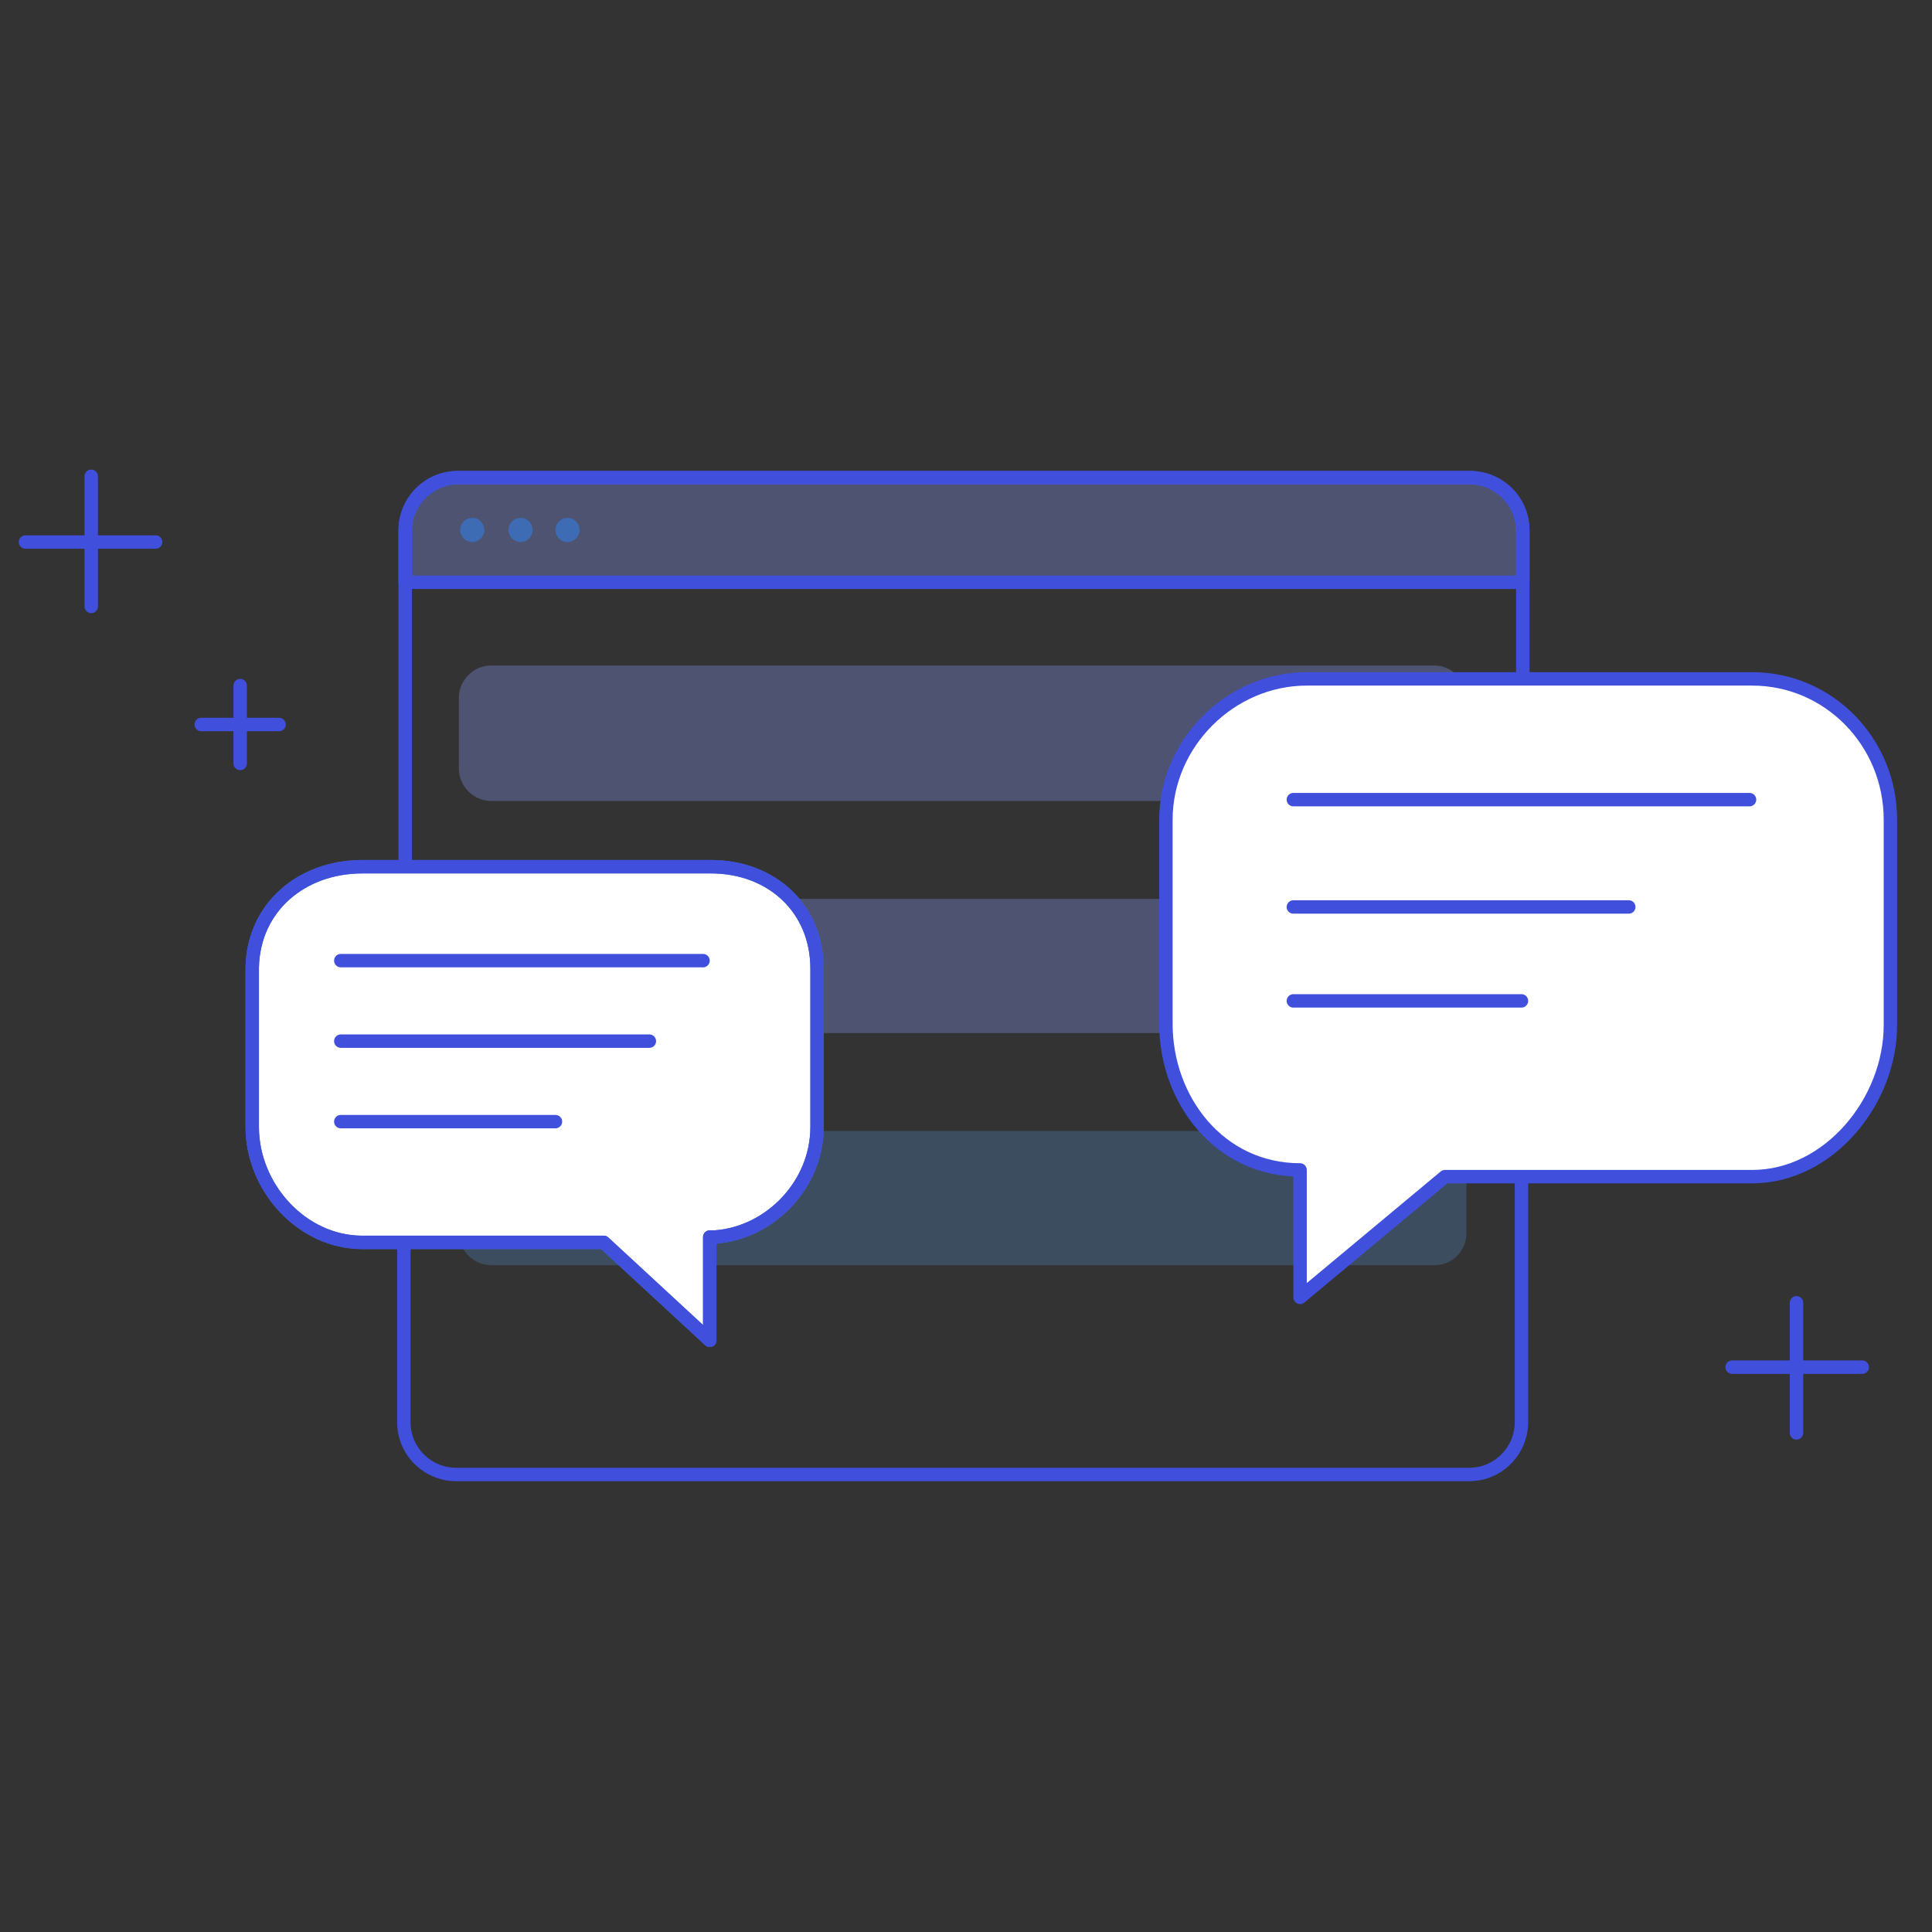 <?xml version="1.0" encoding="utf-8"?>
<!-- Generator: Adobe Illustrator 20.1.0, SVG Export Plug-In . SVG Version: 6.00 Build 0)  -->
<svg version="1.1" id="Layer_1" xmlns="http://www.w3.org/2000/svg" xmlns:xlink="http://www.w3.org/1999/xlink" x="0px" y="0px"
	 viewBox="0 0 144 144" style="enable-background:new 0 0 144 144;" xml:space="preserve">
<rect x="0" y="0" width="144" height="144" fill="#333333" stroke="none"/>
<style type="text/css">
	.st0{fill:none;stroke:#4050DD;stroke-linecap:round;stroke-linejoin:round;stroke-miterlimit:10;}
	.st1{opacity:0.3;fill:#8B9DFF;enable-background:new    ;}
	.st2{fill:#3D6CB4;}
	.st3{opacity:0.3;fill:#528AC8;enable-background:new    ;}
	.st4{fill:#FFFFFF;stroke:#4050DD;stroke-linecap:round;stroke-linejoin:round;stroke-miterlimit:10;}
	.st5{fill:#FFFFFF;stroke:#3D6CB4;stroke-linecap:round;stroke-linejoin:round;stroke-miterlimit:10;}
</style>
<g>
	<path class="st0" d="M30.2,64.2V39.5c0-2.1,1.7-3.9,3.9-3.9h75.5c2.1,0,3.9,1.7,3.9,3.9v11.1"/>
	<path class="st0" d="M113.4,87.1V106c0,2.1-1.7,3.9-3.9,3.9H34c-2.1,0-3.9-1.7-3.9-3.9V92.3"/>
	<path class="st1" d="M30.2,43.4v-3.8c0-2.2,1.8-4,4-4h75.3c2.2,0,4,1.8,4,4v3.8C113.4,43.4,30.2,43.4,30.2,43.4z"/>
	<path class="st0" d="M30.2,43.4v-3.8c0-2.2,1.8-4,4-4h75.3c2.2,0,4,1.8,4,4v3.8C113.4,43.4,30.2,43.4,30.2,43.4z"/>
	<circle class="st2" cx="35.2" cy="39.5" r="0.9"/>
	<circle class="st2" cx="38.8" cy="39.5" r="0.9"/>
	<path class="st1" d="M106.9,59.7H36.6c-1.3,0-2.4-1.1-2.4-2.4V52c0-1.3,1.1-2.4,2.4-2.4h70.3c1.3,0,2.4,1.1,2.4,2.4v5.2
		C109.3,58.6,108.3,59.7,106.9,59.7z"/>
	<path class="st1" d="M106.9,77H36.6c-1.3,0-2.4-1.1-2.4-2.4v-5.2c0-1.3,1.1-2.4,2.4-2.4h70.3c1.3,0,2.4,1.1,2.4,2.4v5.2
		C109.3,75.9,108.3,77,106.9,77z"/>
	<path class="st3" d="M106.9,94.3H36.6c-1.3,0-2.4-1.1-2.4-2.4v-5.2c0-1.3,1.1-2.4,2.4-2.4h70.3c1.3,0,2.4,1.1,2.4,2.4v5.2
		C109.3,93.2,108.3,94.3,106.9,94.3z"/>
	<circle class="st2" cx="42.3" cy="39.5" r="0.9"/>
	<path class="st4" d="M130.6,50.6H97.4c-5.7,0-10.5,4.8-10.5,10.5v15.2c0,5.7,4,10.9,10,10.9l0,0v9.5l10.8-9h22.9
		c5.7,0,10.3-5.6,10.3-11.3V61.1C140.9,55.3,136.3,50.6,130.6,50.6z"/>
	<path class="st5" d="M27,64.6h26c4.5,0,7.9,3.1,7.9,7.6V84c0,4.3-3.5,7.9-7.6,8.2c0,0-0.4,0-0.4,0v7.7l-7.9-7.3H27
		c-4.5,0-8.2-4.1-8.2-8.6V72.1C18.9,67.6,22.5,64.6,27,64.6z"/>
	<path class="st0" d="M27,64.6h26c4.5,0,7.9,3.1,7.9,7.6V84c0,4.3-3.5,7.9-7.6,8.2c0,0-0.4,0-0.4,0v7.7l-7.9-7.3H27
		c-4.5,0-8.2-4.1-8.2-8.6V72.1C18.9,67.6,22.5,64.6,27,64.6z"/>
	<line class="st0" x1="25.4" y1="71.6" x2="52.4" y2="71.6"/>
	<line class="st0" x1="25.4" y1="77.6" x2="48.4" y2="77.6"/>
	<line class="st0" x1="25.4" y1="83.6" x2="41.4" y2="83.6"/>
	<line class="st0" x1="96.4" y1="59.6" x2="130.4" y2="59.6"/>
	<line class="st0" x1="96.4" y1="67.6" x2="121.4" y2="67.6"/>
	<line class="st0" x1="96.4" y1="74.6" x2="113.4" y2="74.6"/>
	<g>
		<line class="st0" x1="6.8" y1="35.5" x2="6.8" y2="45.2"/>
		<line class="st0" x1="1.9" y1="40.4" x2="11.6" y2="40.4"/>
	</g>
	<g>
		<line class="st0" x1="17.9" y1="51.1" x2="17.9" y2="56.9"/>
		<line class="st0" x1="15" y1="54" x2="20.8" y2="54"/>
	</g>
	<g>
		<line class="st0" x1="133.9" y1="97.1" x2="133.9" y2="106.8"/>
		<line class="st0" x1="129.1" y1="101.9" x2="138.8" y2="101.9"/>
	</g>
</g>
</svg>
